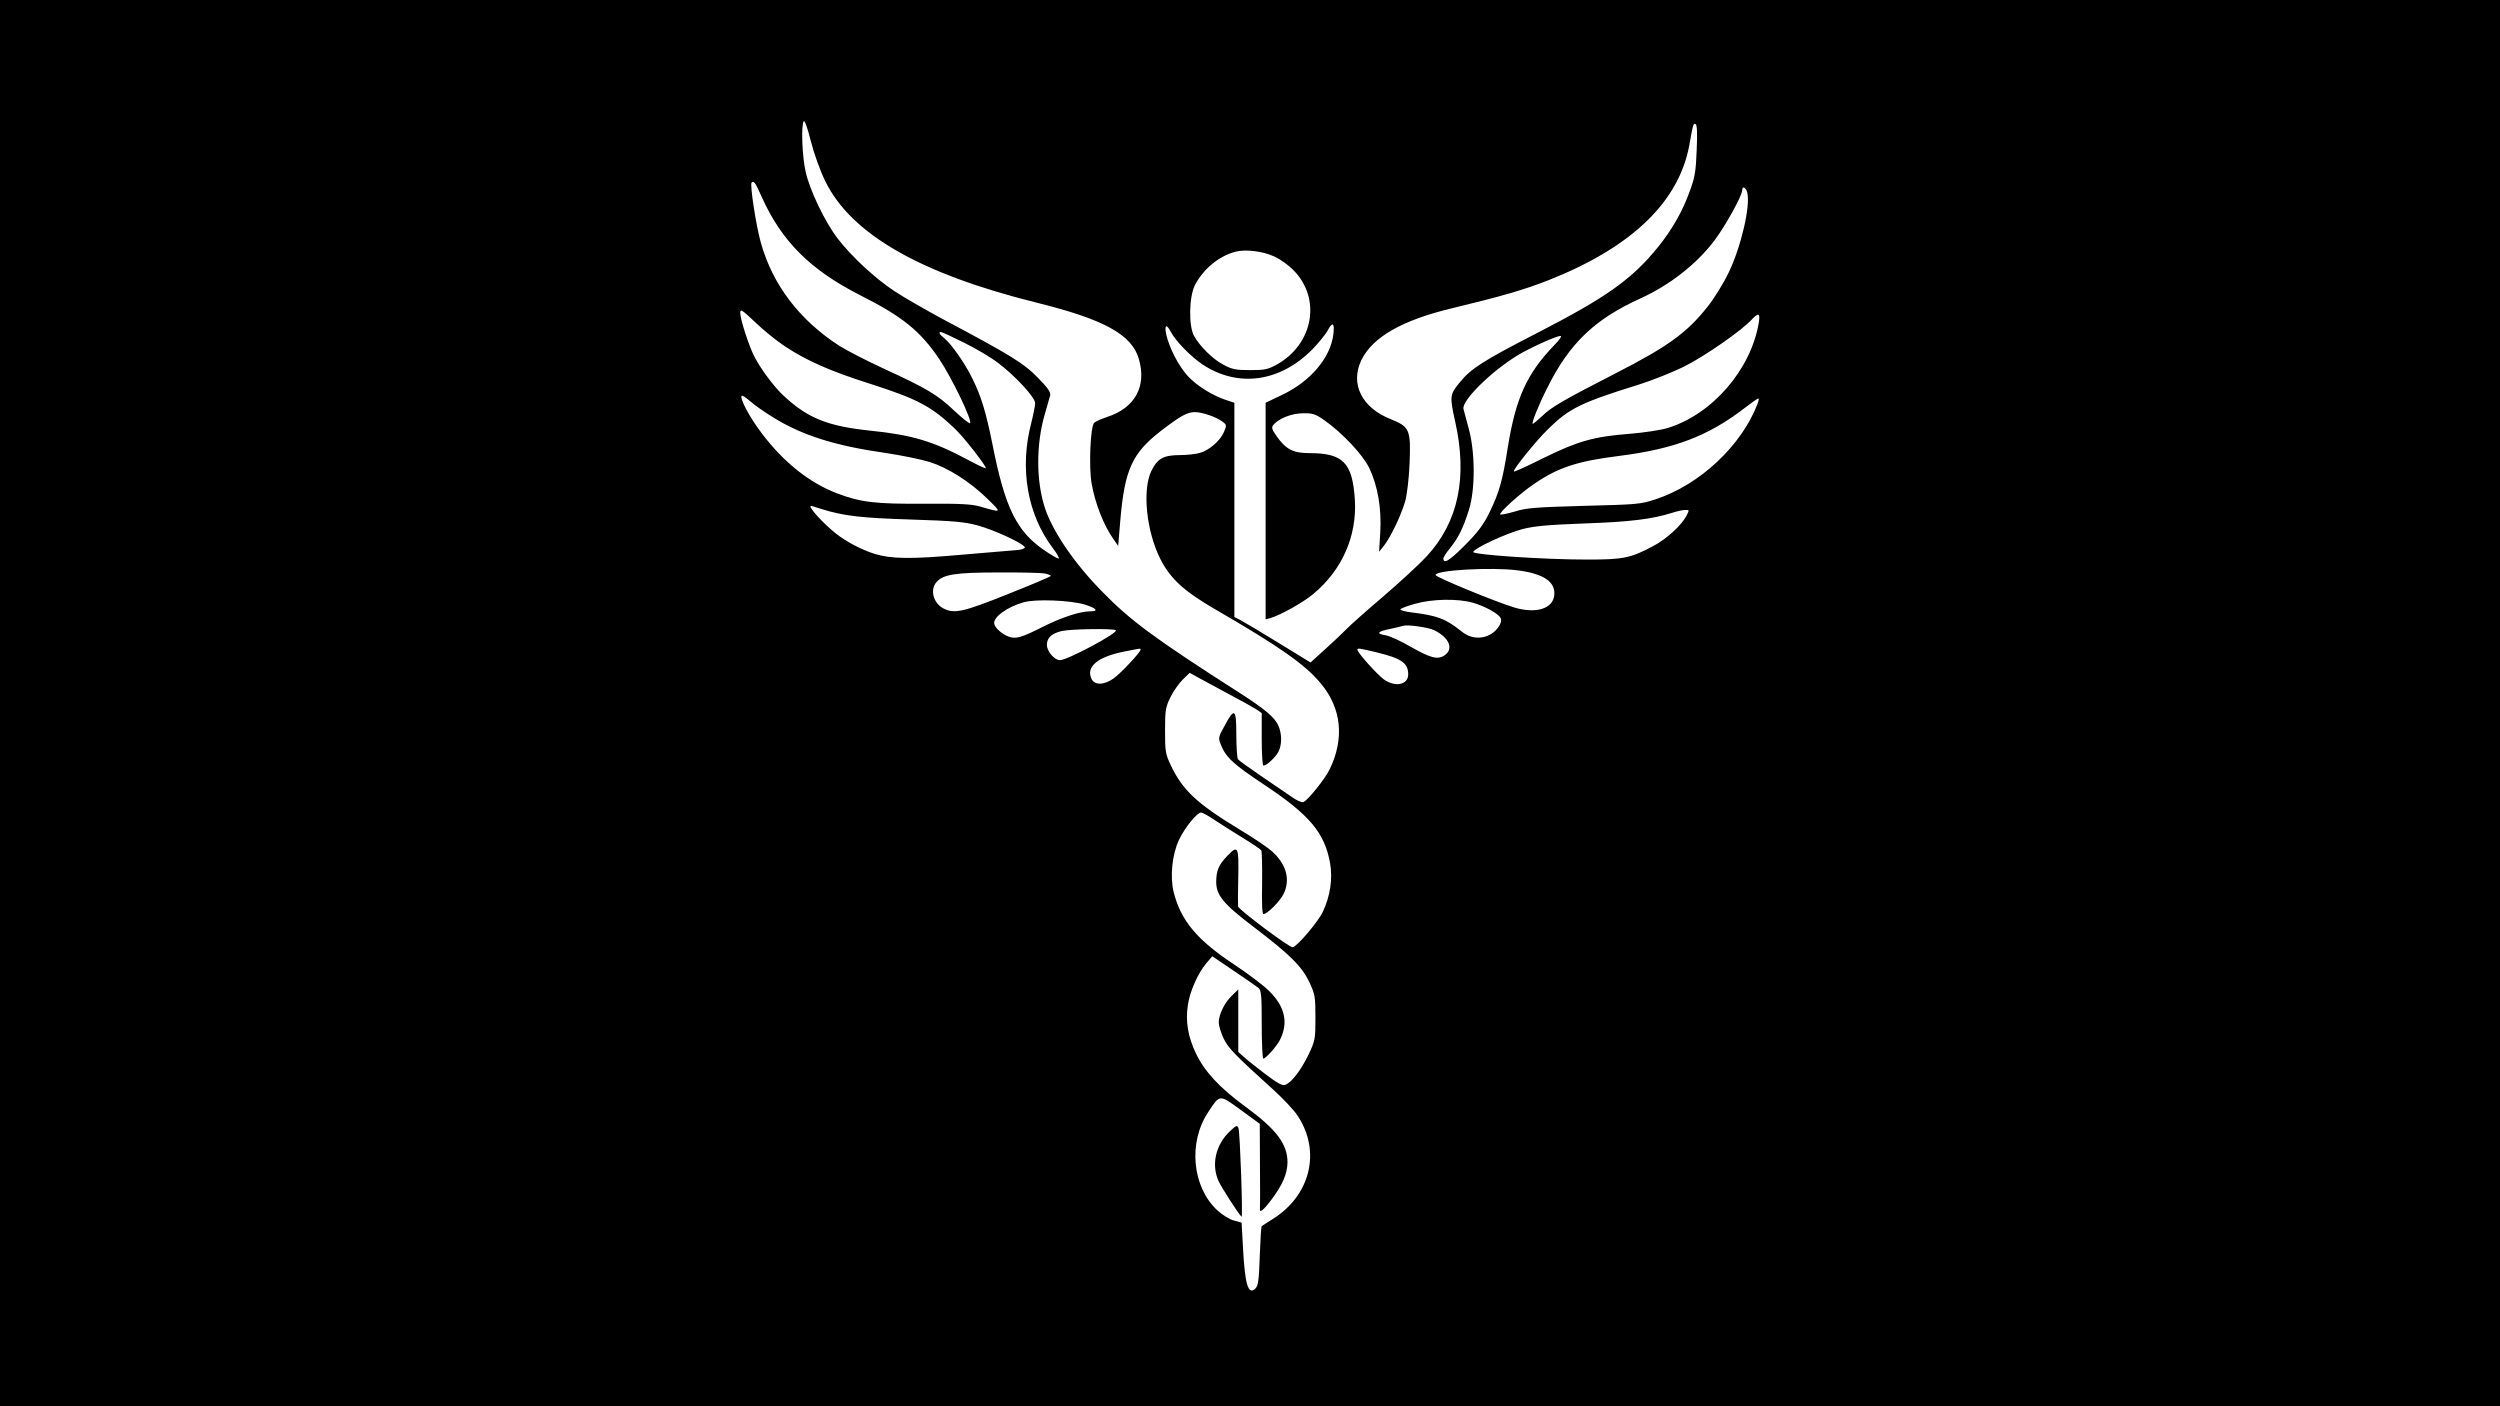 <?xml version="1.0" standalone="no"?>
<!DOCTYPE svg PUBLIC "-//W3C//DTD SVG 20010904//EN"
 "http://www.w3.org/TR/2001/REC-SVG-20010904/DTD/svg10.dtd">
<svg version="1.0" xmlns="http://www.w3.org/2000/svg"
 width="1280pt" height="720pt" viewBox="0 0 1280 720"
 preserveAspectRatio="xMidYMid meet">

<g transform="translate(0,720) scale(0.1,-0.1)"
fill="#000000" stroke="none">
<path d="M0 3600 l0 -3600 6400 0 6400 0 0 3600 0 3600 -6400 0 -6400 0 0
-3600z m4226 2671 c133 -270 485 -472 1079 -620 348 -86 490 -164 526 -289 41
-140 -20 -251 -163 -297 -29 -10 -59 -23 -66 -30 -19 -18 -28 -223 -13 -310
18 -103 62 -216 115 -290 l21 -30 11 131 c22 259 61 344 207 457 101 78 136
97 175 97 37 0 110 -25 140 -48 23 -17 23 -20 9 -53 -18 -44 -76 -95 -124
-108 -21 -6 -66 -11 -101 -11 -85 0 -117 -18 -148 -83 -46 -99 -24 -308 47
-449 51 -101 122 -166 283 -259 330 -191 459 -282 540 -380 105 -127 120 -280
44 -438 -24 -49 -112 -159 -135 -168 -8 -3 -35 9 -61 28 -26 18 -96 66 -157
107 -60 41 -113 79 -117 85 -4 7 -8 63 -8 125 0 134 -9 141 -59 48 -33 -59
-34 -65 -21 -97 26 -66 62 -100 220 -205 234 -155 312 -247 340 -403 14 -79 1
-169 -37 -249 -24 -52 -135 -182 -155 -182 -19 0 -278 194 -279 209 -1 9 -1
78 1 154 3 154 -2 162 -57 104 -43 -45 -55 -73 -56 -129 -1 -71 35 -115 193
-235 184 -140 245 -200 284 -282 29 -62 31 -73 31 -181 0 -111 -1 -117 -36
-191 -39 -80 -88 -144 -120 -154 -13 -5 -42 11 -101 56 -46 35 -95 74 -110 88
l-28 25 0 160 0 160 -31 -30 c-38 -35 -69 -98 -69 -139 0 -16 11 -52 24 -80
23 -50 57 -85 255 -264 51 -46 108 -107 126 -135 119 -182 65 -406 -128 -527
-29 -18 -54 -35 -57 -37 -3 -2 -7 -71 -10 -152 -4 -124 -8 -152 -22 -167 -37
-36 -54 19 -64 210 l-7 127 -39 11 c-22 5 -60 29 -85 52 -129 119 -151 347
-47 503 61 92 55 92 167 11 l97 -71 1 -211 c1 -115 1 -216 0 -222 -4 -27 17
-11 59 45 57 76 81 132 82 191 0 94 -57 169 -217 286 -131 96 -208 179 -252
272 -41 85 -54 165 -41 248 10 70 53 165 95 214 l30 35 109 -74 c60 -40 117
-80 127 -88 15 -13 17 -36 17 -189 0 -95 4 -173 8 -173 13 0 68 62 85 95 45
89 26 172 -56 252 -28 28 -108 88 -177 134 -191 126 -274 225 -311 372 -19 79
-8 193 28 268 31 64 92 139 113 139 6 0 37 -17 68 -38 31 -21 97 -62 145 -92
48 -29 91 -58 95 -64 3 -6 5 -82 4 -168 -2 -103 0 -158 7 -158 19 0 82 63 102
101 37 74 16 153 -58 220 -21 19 -96 70 -168 113 -219 133 -291 201 -352 331
-26 55 -28 70 -28 175 0 105 3 120 28 171 15 31 44 71 63 90 l35 34 42 -23
c23 -13 94 -51 157 -85 63 -33 127 -69 143 -79 l27 -19 0 -135 c0 -74 4 -134
9 -134 16 0 61 42 76 70 19 36 19 91 1 133 -18 43 -68 86 -211 177 -423 271
-548 363 -692 511 -140 142 -251 304 -292 425 -47 141 -47 332 0 489 11 39 23
79 26 91 3 16 -12 38 -64 91 -71 73 -132 111 -493 303 -85 46 -193 108 -240
139 -99 65 -222 179 -292 271 -65 85 -142 246 -163 340 -18 78 -24 237 -10
259 4 8 19 -31 36 -100 17 -67 48 -153 75 -208z m4461 160 c-4 -106 -9 -139
-34 -206 -37 -105 -90 -198 -164 -290 -132 -163 -261 -256 -617 -439 -280
-144 -341 -183 -399 -255 -50 -60 -51 -71 -23 -197 65 -288 17 -517 -146 -693
-37 -40 -138 -133 -223 -206 -86 -73 -169 -147 -186 -165 -16 -17 -65 -63
-108 -102 l-77 -70 -163 100 c-89 55 -177 107 -194 116 l-33 17 0 548 0 549
-37 12 c-72 23 -153 73 -199 122 -48 51 -97 145 -113 216 -10 48 1 56 23 14
24 -47 103 -128 163 -168 181 -120 396 -91 562 77 32 33 66 75 77 94 26 50 38
44 31 -16 -15 -120 -115 -240 -261 -310 l-86 -41 0 -555 0 -554 23 6 c54 16
167 79 220 123 148 122 225 297 214 482 -12 191 -60 240 -233 240 -83 0 -120
19 -168 87 -25 36 -27 44 -16 58 28 33 94 59 152 59 49 1 63 -4 108 -35 92
-65 198 -177 231 -246 43 -91 63 -205 56 -328 l-6 -100 24 30 c34 42 90 159
110 230 9 34 19 116 22 190 7 175 1 190 -97 229 -148 59 -208 180 -150 302 58
118 207 204 465 266 250 60 371 95 495 144 426 169 667 401 720 694 19 108 20
111 32 104 7 -5 9 -47 5 -133z m-4788 -237 c103 -230 250 -376 506 -506 216
-109 306 -182 403 -325 65 -96 171 -317 159 -330 -4 -3 -40 26 -81 64 -85 81
-140 114 -362 216 -87 40 -190 93 -229 118 -202 131 -339 311 -399 525 -25 87
-57 299 -48 309 12 11 19 1 51 -71z m5047 20 c17 -68 -31 -276 -95 -409 -26
-55 -75 -134 -108 -175 -107 -135 -204 -205 -478 -345 -259 -133 -324 -170
-370 -216 -23 -21 -44 -39 -47 -39 -9 0 28 93 74 184 113 228 243 352 477 458
151 69 288 176 380 298 57 77 141 228 141 256 0 24 19 15 26 -12z m-2422 -327
c31 -14 76 -46 100 -72 142 -145 100 -377 -86 -481 -47 -26 -63 -29 -138 -29
-72 0 -92 4 -135 27 -55 28 -122 95 -152 149 -28 53 -25 200 5 259 43 83 123
149 207 171 51 14 140 3 199 -24z m-2504 -461 c110 -73 233 -127 435 -191 241
-77 315 -116 433 -229 48 -45 165 -196 159 -203 -3 -2 -42 16 -88 41 -182 97
-287 129 -503 151 -218 23 -319 63 -443 178 -50 46 -119 139 -152 204 -28 56
-71 189 -71 221 0 22 8 17 78 -49 42 -41 111 -96 152 -123z m4985 122 c-40
-240 -237 -468 -465 -539 -36 -11 -121 -24 -195 -30 -183 -14 -265 -37 -440
-123 -82 -41 -152 -73 -154 -70 -7 7 109 152 174 216 109 107 167 136 463 228
73 23 181 66 240 96 101 51 289 181 341 238 35 37 44 33 36 -16z m-4070 -102
c61 -30 139 -76 175 -104 89 -67 190 -177 190 -206 0 -12 -9 -58 -20 -102 -61
-233 -20 -468 111 -641 22 -29 35 -53 29 -53 -6 0 -37 18 -68 39 -147 99 -206
219 -271 548 -33 165 -58 246 -104 338 -36 74 -108 177 -142 203 -25 20 -32
32 -17 32 4 0 57 -24 117 -54z m3023 -13 c-141 -147 -197 -270 -238 -523 -27
-172 -44 -231 -92 -330 -33 -68 -59 -102 -129 -173 -79 -79 -109 -97 -109 -66
0 6 15 29 34 52 43 54 68 104 97 197 33 104 32 296 -1 415 -12 44 -24 89 -27
101 -10 42 140 191 276 274 60 37 198 100 221 100 8 0 -5 -20 -32 -47z m-4006
-366 c151 -95 321 -149 581 -186 81 -12 183 -33 226 -46 96 -31 206 -100 298
-190 73 -72 74 -71 -37 -39 -44 13 -102 16 -285 15 -252 -2 -328 7 -449 53
-142 54 -274 159 -387 309 -61 81 -111 174 -102 190 3 4 21 -7 41 -25 21 -19
72 -55 114 -81z m5048 69 c-82 -217 -296 -418 -525 -493 -76 -25 -95 -26 -365
-33 -247 -7 -294 -10 -354 -29 -38 -11 -72 -18 -75 -15 -8 8 102 108 173 156
122 84 223 117 431 143 287 36 460 102 645 244 36 28 68 50 72 51 4 0 3 -11
-2 -24z m-4795 -542 c116 -36 204 -46 460 -54 219 -7 273 -12 340 -30 91 -25
247 -98 242 -114 -2 -6 -23 -12 -48 -13 -24 -2 -152 -13 -284 -24 -249 -22
-352 -21 -436 5 -66 20 -147 63 -199 104 -69 55 -148 143 -127 142 1 0 25 -7
52 -16z m4429 -36 c-25 -48 -104 -120 -170 -154 -116 -62 -153 -69 -339 -69
-222 0 -587 25 -582 39 6 20 171 96 252 117 62 16 133 22 320 29 231 8 343 22
445 54 25 8 55 15 68 15 22 1 22 0 6 -31z m-865 -278 c133 -17 195 -58 189
-126 -6 -71 -94 -98 -206 -64 -98 30 -402 155 -402 166 0 25 283 41 419 24z
m-2420 -16 c17 -4 31 -9 31 -13 0 -3 -99 -45 -220 -93 -230 -92 -274 -102
-330 -73 -52 27 -70 97 -34 136 34 38 97 48 315 48 114 1 221 -2 238 -5z m204
-159 c61 -19 75 -35 29 -35 -52 0 -147 -31 -242 -79 -113 -57 -140 -64 -177
-50 -36 14 -73 48 -73 69 0 34 69 83 150 106 60 18 237 11 313 -11z m1988 9
c66 -19 134 -58 143 -80 4 -9 0 -27 -9 -40 -42 -65 -128 -78 -189 -29 -85 68
-125 83 -263 100 -29 4 -53 10 -53 15 0 4 33 17 73 28 90 26 222 28 298 6z
m-197 -141 c78 -39 100 -97 51 -129 -35 -23 -71 -13 -175 46 -48 28 -103 53
-124 57 -52 8 -45 20 22 33 31 7 62 14 67 16 21 7 130 -8 159 -23z m-1631 0
c14 -13 -248 -153 -286 -153 -28 0 -67 45 -67 78 0 36 24 59 76 71 46 11 268
14 277 4z m127 -99 c0 -13 -104 -124 -139 -148 -50 -35 -97 -35 -113 -1 -28
62 32 112 168 139 86 17 84 17 84 10z m1208 -14 c128 -31 162 -55 162 -113 0
-53 -66 -67 -124 -26 -34 24 -136 138 -136 152 0 10 5 9 98 -13z"/>
<path d="M6297 1408 c-73 -69 -96 -171 -58 -255 16 -34 100 -166 118 -183 7
-7 -8 432 -16 454 -7 16 -11 15 -44 -16z"/>
</g>
</svg>
